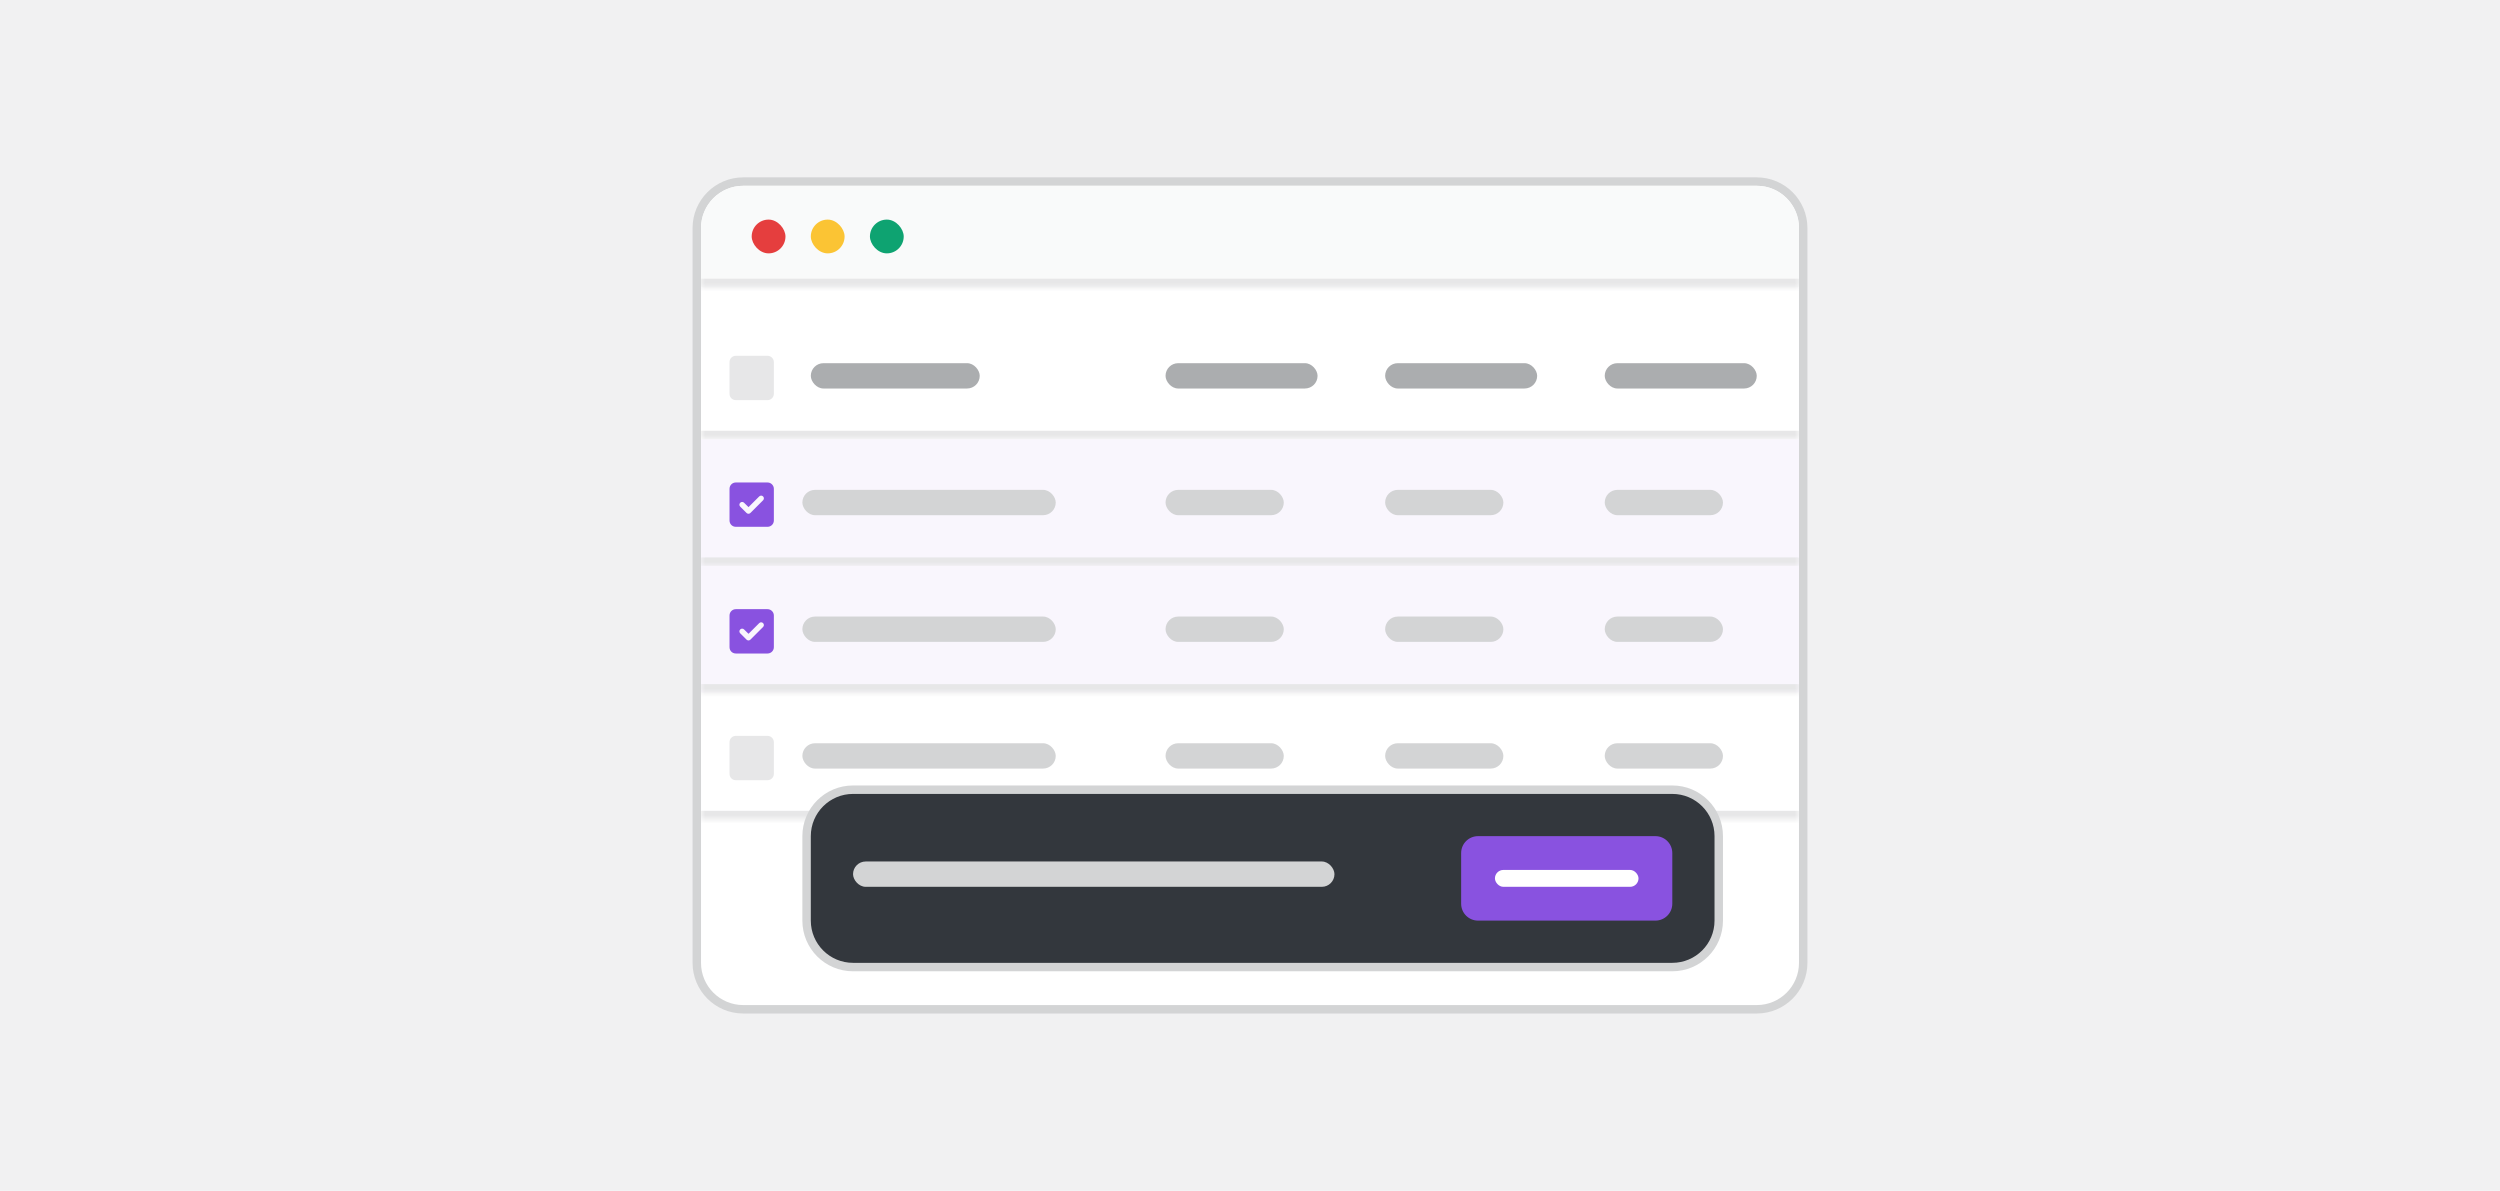 <svg width="296" height="141" viewBox="0 0 296 141" fill="none" xmlns="http://www.w3.org/2000/svg">
<rect width="296" height="141" fill="#F1F1F2"/>
<path d="M82.5 27C82.5 23.962 84.962 21.5 88 21.5H208C211.038 21.5 213.5 23.962 213.5 27V114C213.5 117.038 211.038 119.5 208 119.5H88C84.962 119.5 82.5 117.038 82.5 114V27Z" fill="white"/>
<path d="M82.5 27C82.5 23.962 84.962 21.5 88 21.5H208C211.038 21.5 213.5 23.962 213.5 27V114C213.5 117.038 211.038 119.5 208 119.5H88C84.962 119.5 82.5 117.038 82.5 114V27Z" stroke="#D3D4D5"/>
<mask id="path-2-inside-1_99_7327" fill="white">
<path d="M83 27C83 24.239 85.239 22 88 22H208C210.761 22 213 24.239 213 27V34H83V27Z"/>
</mask>
<path d="M83 27C83 24.239 85.239 22 88 22H208C210.761 22 213 24.239 213 27V34H83V27Z" fill="#F9FAFA"/>
<path d="M83 22H213H83ZM213 35H83V33H213V35ZM83 34V22V34ZM213 22V34V22Z" fill="#E7E7E8" mask="url(#path-2-inside-1_99_7327)"/>
<rect x="89" y="26" width="4" height="4" rx="2" fill="#E53E3E"/>
<rect x="96" y="26" width="4" height="4" rx="2" fill="#FBC434"/>
<rect x="103" y="26" width="4" height="4" rx="2" fill="#0EA371"/>
<path d="M83 43C83 39.686 85.686 37 89 37H206C209.314 37 212 39.686 212 43V91C212 94.314 209.314 97 206 97H89C85.686 97 83 94.314 83 91V43Z" fill="white"/>
<mask id="path-8-inside-2_99_7327" fill="white">
<path d="M83 37H213V52H83V37Z"/>
</mask>
<path d="M213 51H83V53H213V51Z" fill="#E7E7E8" mask="url(#path-8-inside-2_99_7327)"/>
<path d="M86.375 42.875C86.375 42.465 86.703 42.125 87.125 42.125H90.875C91.285 42.125 91.625 42.465 91.625 42.875V46.625C91.625 47.047 91.285 47.375 90.875 47.375H87.125C86.703 47.375 86.375 47.047 86.375 46.625V42.875Z" fill="#E7E7E8"/>
<rect x="96" y="43" width="20" height="3" rx="1.5" fill="#ABADAF"/>
<rect x="138" y="43" width="18" height="3" rx="1.5" fill="#ABADAF"/>
<rect x="164" y="43" width="18" height="3" rx="1.5" fill="#ABADAF"/>
<rect x="190" y="43" width="18" height="3" rx="1.5" fill="#ABADAF"/>
<mask id="path-15-inside-3_99_7327" fill="white">
<path d="M83 52H213V67H83V52Z"/>
</mask>
<path d="M83 52H213V67H83V52Z" fill="#F9F6FD"/>
<path d="M213 66H83V68H213V66Z" fill="#E7E7E8" mask="url(#path-15-inside-3_99_7327)"/>
<path d="M90.875 57.125C91.285 57.125 91.625 57.465 91.625 57.875V61.625C91.625 62.047 91.285 62.375 90.875 62.375H87.125C86.703 62.375 86.375 62.047 86.375 61.625V57.875C86.375 57.465 86.703 57.125 87.125 57.125H90.875ZM90.348 59.234C90.477 59.105 90.477 58.906 90.348 58.777C90.219 58.648 90.019 58.648 89.891 58.777L88.625 60.043L88.098 59.527C87.969 59.398 87.769 59.398 87.641 59.527C87.512 59.656 87.512 59.855 87.641 59.984L88.391 60.734C88.519 60.863 88.719 60.863 88.848 60.734L90.348 59.234Z" fill="#8952E0"/>
<rect x="95" y="58" width="30" height="3" rx="1.5" fill="#D3D4D5"/>
<rect x="138" y="58" width="14" height="3" rx="1.5" fill="#D3D4D5"/>
<rect x="164" y="58" width="14" height="3" rx="1.5" fill="#D3D4D5"/>
<rect x="190" y="58" width="14" height="3" rx="1.5" fill="#D3D4D5"/>
<mask id="path-22-inside-4_99_7327" fill="white">
<path d="M83 67H213V82H83V67Z"/>
</mask>
<path d="M83 67H213V82H83V67Z" fill="#F9F6FD"/>
<path d="M213 81H83V83H213V81Z" fill="#E7E7E8" mask="url(#path-22-inside-4_99_7327)"/>
<path d="M90.875 72.125C91.285 72.125 91.625 72.465 91.625 72.875V76.625C91.625 77.047 91.285 77.375 90.875 77.375H87.125C86.703 77.375 86.375 77.047 86.375 76.625V72.875C86.375 72.465 86.703 72.125 87.125 72.125H90.875ZM90.348 74.234C90.477 74.106 90.477 73.906 90.348 73.777C90.219 73.648 90.019 73.648 89.891 73.777L88.625 75.043L88.098 74.527C87.969 74.398 87.769 74.398 87.641 74.527C87.512 74.656 87.512 74.856 87.641 74.984L88.391 75.734C88.519 75.863 88.719 75.863 88.848 75.734L90.348 74.234Z" fill="#8952E0"/>
<rect x="95" y="73" width="30" height="3" rx="1.5" fill="#D3D4D5"/>
<rect x="138" y="73" width="14" height="3" rx="1.5" fill="#D3D4D5"/>
<rect x="164" y="73" width="14" height="3" rx="1.5" fill="#D3D4D5"/>
<rect x="190" y="73" width="14" height="3" rx="1.5" fill="#D3D4D5"/>
<mask id="path-29-inside-5_99_7327" fill="white">
<path d="M83 82H213V97H83V82Z"/>
</mask>
<path d="M213 96H83V98H213V96Z" fill="#E7E7E8" mask="url(#path-29-inside-5_99_7327)"/>
<path d="M86.375 87.875C86.375 87.465 86.703 87.125 87.125 87.125H90.875C91.285 87.125 91.625 87.465 91.625 87.875V91.625C91.625 92.047 91.285 92.375 90.875 92.375H87.125C86.703 92.375 86.375 92.047 86.375 91.625V87.875Z" fill="#E7E7E8"/>
<rect x="95" y="88" width="30" height="3" rx="1.5" fill="#D3D4D5"/>
<rect x="138" y="88" width="14" height="3" rx="1.5" fill="#D3D4D5"/>
<rect x="164" y="88" width="14" height="3" rx="1.5" fill="#D3D4D5"/>
<rect x="190" y="88" width="14" height="3" rx="1.5" fill="#D3D4D5"/>
<path d="M95.5 99C95.5 95.962 97.962 93.5 101 93.5H198C201.038 93.5 203.5 95.962 203.5 99V109C203.5 112.038 201.038 114.5 198 114.5H101C97.962 114.5 95.5 112.038 95.5 109V99Z" fill="#33373D"/>
<path d="M95.5 99C95.5 95.962 97.962 93.5 101 93.5H198C201.038 93.5 203.5 95.962 203.5 99V109C203.5 112.038 201.038 114.5 198 114.5H101C97.962 114.5 95.5 112.038 95.5 109V99Z" stroke="#D3D4D5"/>
<rect x="101" y="102" width="57" height="3" rx="1.5" fill="#D3D4D5"/>
<path d="M173 101C173 99.895 173.895 99 175 99H196C197.105 99 198 99.895 198 101V107C198 108.105 197.105 109 196 109H175C173.895 109 173 108.105 173 107V101Z" fill="#8952E0"/>
<rect x="177" y="103" width="17" height="2" rx="1" fill="white"/>
</svg>
